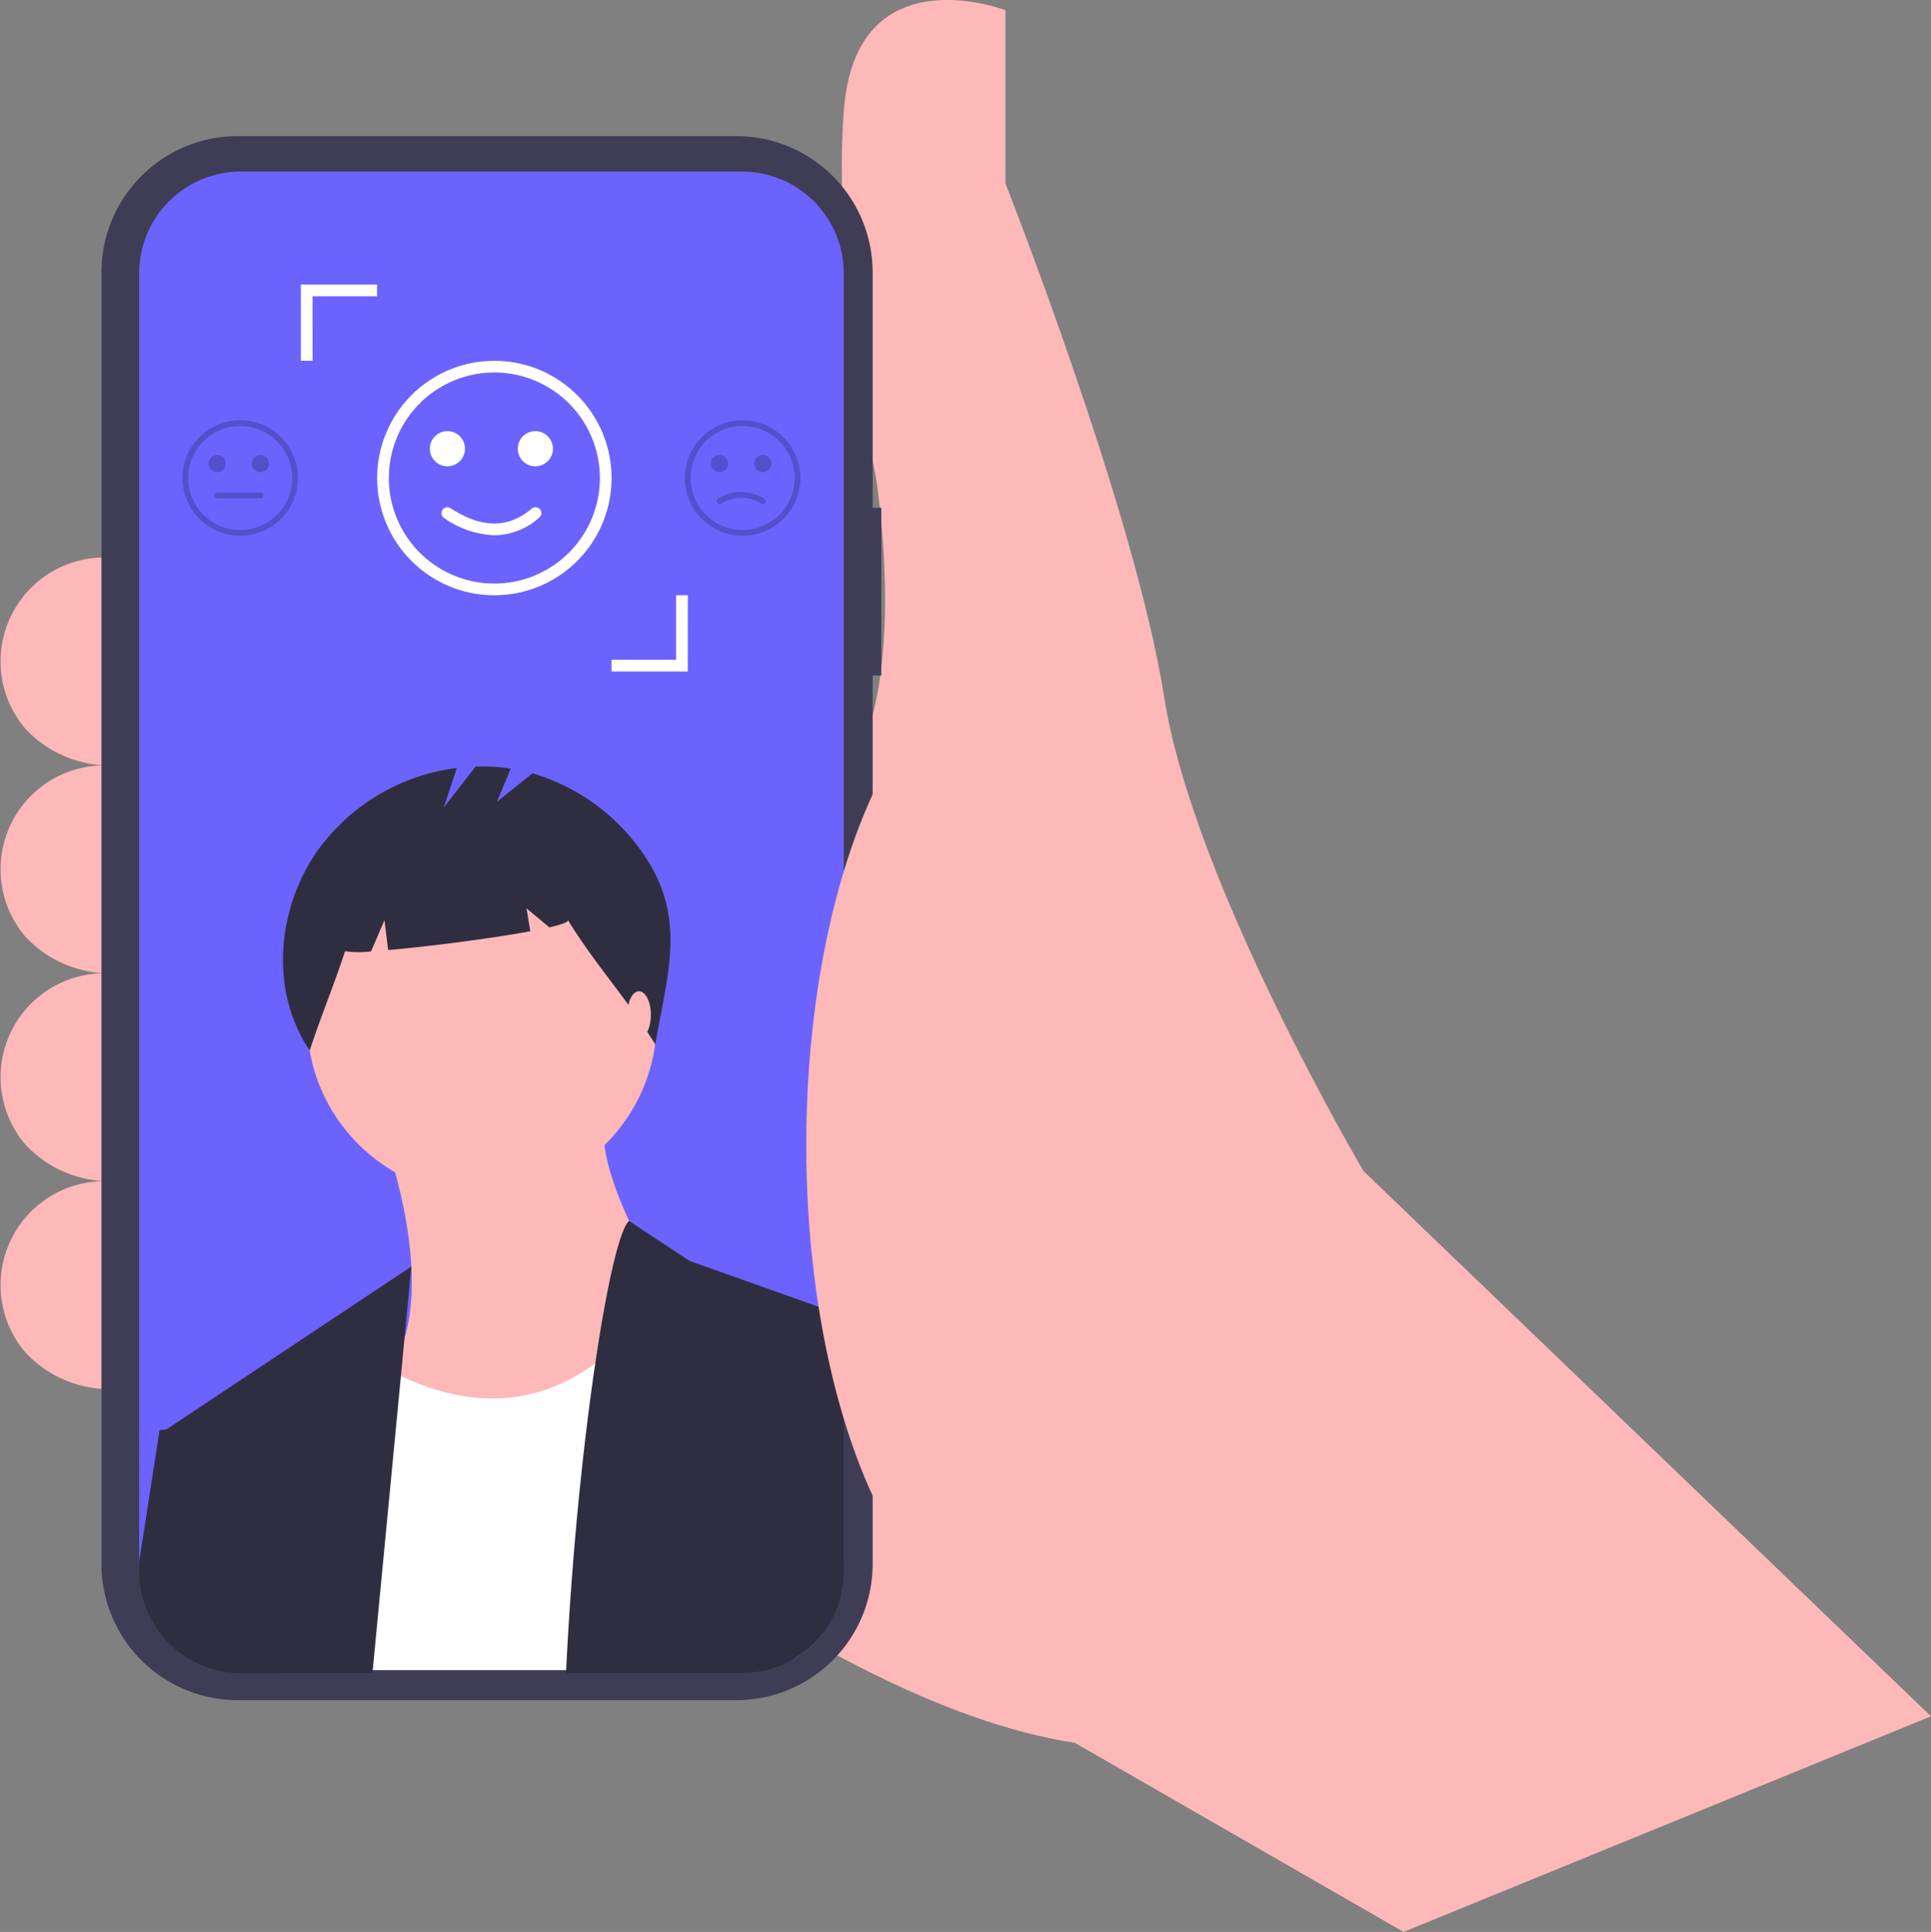 <svg xmlns="http://www.w3.org/2000/svg" width="113.684" height="113.725" viewBox="0 0 113.684 113.725"><rect x="0" y="0" width="113.684" height="113.725" fill="#808080" stroke="none"/><g transform="translate(0)"><path d="M551.782,157.464l-33.412-32.1s-10.029-17-11.729-27.877-9.349-30.256-9.349-30.256v-10.2s-8.839-3.4-9.519,5.949,1.87,21.418,1.87,21.418,2.55,15.3-3.23,19.208l-21.078,34.506s20.228,18.528,36.036,20.908l19.36,11.135Z" transform="translate(-438.098 -56.43)" fill="#ffb8b8"/><path d="M302.678,260.519H302.1a6.118,6.118,0,0,0-4.706,10.059,6.785,6.785,0,0,0,5.283,2.18Z" transform="translate(-295.922 -227.705)" fill="#ffb8b8"/><path d="M302.678,336.638H302.1a6.118,6.118,0,0,0-4.706,10.059,6.785,6.785,0,0,0,5.283,2.18Z" transform="translate(-295.922 -291.586)" fill="#ffb8b8"/><path d="M302.678,412.758H302.1a6.118,6.118,0,0,0-4.706,10.059,6.785,6.785,0,0,0,5.283,2.18Z" transform="translate(-295.922 -355.467)" fill="#ffb8b8"/><path d="M302.678,488.877H302.1a6.118,6.118,0,0,0-4.706,10.059,6.785,6.785,0,0,0,5.283,2.18Z" transform="translate(-295.922 -419.347)" fill="#ffb8b8"/><path d="M379.011,128.145H378.5V114.287a8.021,8.021,0,0,0-8.021-8.021h-29.36a8.021,8.021,0,0,0-8.021,8.021v76.027a8.021,8.021,0,0,0,8.021,8.021h29.361a8.021,8.021,0,0,0,8.021-8.021v-52.3h.506Z" transform="translate(-327.125 -98.253)" fill="#3f3d56"/><path d="M388.348,125.235V201.15a6.014,6.014,0,0,1-2.2,4.64,5.565,5.565,0,0,1-.474.348,5.963,5.963,0,0,1-3.316,1h-29.5a5.92,5.92,0,0,1-1.419-.17,5.99,5.99,0,0,1-4.571-5.82V125.235a5.991,5.991,0,0,1,5.99-5.99h29.5a5.99,5.99,0,0,1,5.99,5.99Z" transform="translate(-338.675 -109.145)" fill="#6c63ff"/><path d="M437.36,466.655s2.9,8.044.644,12.549,3.539,9.653,3.539,9.653,15.123-7.723,13.193-11.584-5.148-9.01-4.5-12.227Z" transform="translate(-414.619 -399.348)" fill="#ffb8b8"/><circle cx="10.297" cy="10.297" r="10.297" transform="translate(18.075 49.771)" fill="#ffb8b8"/><path d="M436.307,548.214a5.994,5.994,0,0,1-.918.938,5.576,5.576,0,0,1-.474.349,5.848,5.848,0,0,1-3.316.831H405.541l.45-12.507,2.9-6.435a13.439,13.439,0,0,0,2.079,1.341c.173.094.357.187.549.279,2.713,1.311,7.148,2.463,11.446-.746a16.4,16.4,0,0,0,3.962-4.459l8.026,4.55.422,4.929Z" transform="translate(-387.916 -452.016)" fill="#fff"/><path d="M370.813,520.151l-.4,4.21-.212,2.225-.318,3.313-1.358,14.18h-7.743a5.922,5.922,0,0,1-1.419-.17l-3.053-14.117.088-.058Z" transform="translate(-346.598 -445.593)" fill="#2f2e41"/><path d="M519.524,509.034v15.045a6.014,6.014,0,0,1-2.2,4.641,5.559,5.559,0,0,1-.474.348,5.963,5.963,0,0,1-3.316,1h-10.36c.226-4.754.626-9.395,1.093-13.437.2-1.722.413-3.335.631-4.8.7-4.729,1.452-7.94,1.99-8.373l3.563,2.351Z" transform="translate(-469.851 -431.583)" fill="#2f2e41"/><path d="M355.785,590.023l-.371,2.7h-2.558a5.921,5.921,0,0,1-1.419-.17,5.99,5.99,0,0,1-4.571-5.82v-.544l1.2-7.753.41-.058,1.843-.263Z" transform="translate(-338.675 -494.239)" fill="#2f2e41"/><path d="M582.7,550.345v13.083a6.013,6.013,0,0,1-2.2,4.64,5.57,5.57,0,0,1-.474.348l-1.574-6.85,2.031-5.366Z" transform="translate(-533.022 -470.932)" fill="#2f2e41"/><path d="M421.079,342.683a12.029,12.029,0,0,0-6.843-5.231l-2.092,1.674.813-1.952a11.075,11.075,0,0,0-2.068-.12l-1.882,2.42.779-2.337a11.914,11.914,0,0,0-8.219,4.889c-2.4,3.454-2.8,8.258-.444,11.74.647-1.988,1.432-3.853,2.079-5.841a5.884,5.884,0,0,0,1.533.007l.787-1.836.22,1.759c2.439-.213,6.057-.679,8.369-1.107l-.225-1.349,1.345,1.121c.708-.163,1.129-.311,1.094-.424,1.72,2.773,3.424,4.543,5.144,7.316C422.123,349.5,423.276,346.251,421.079,342.683Z" transform="translate(-382.889 -291.929)" fill="#2f2e41"/><ellipse cx="0.697" cy="1.394" rx="0.697" ry="1.394" transform="translate(36.924 58.35)" fill="#ffb8b8"/><ellipse cx="12.834" cy="28.727" rx="12.834" ry="28.727" transform="translate(47.467 38.678)" fill="#ffb8b8"/><path d="M366.145,217.1a3.4,3.4,0,1,1,3.4-3.4,3.4,3.4,0,0,1-3.4,3.4Zm0-6.459a3.06,3.06,0,1,0,3.06,3.06A3.06,3.06,0,0,0,366.145,210.642Z" transform="translate(-352.002 -185.562)" opacity="0.2"/><circle cx="0.51" cy="0.51" r="0.51" transform="translate(12.274 26.78)" opacity="0.2"/><circle cx="0.51" cy="0.51" r="0.51" transform="translate(14.824 26.78)" opacity="0.2"/><path d="M377.095,237.073h-2.55a.17.17,0,0,1,0-.34h2.55a.17.17,0,0,1,0,.34Z" transform="translate(-361.761 -207.743)" opacity="0.2"/><path d="M550.1,217.1a3.4,3.4,0,1,1,3.4-3.4A3.4,3.4,0,0,1,550.1,217.1Zm0-6.459a3.06,3.06,0,1,0,3.06,3.06A3.06,3.06,0,0,0,550.1,210.642Z" transform="translate(-506.38 -185.562)" opacity="0.2"/><circle cx="0.51" cy="0.51" r="0.51" transform="translate(41.851 26.78)" opacity="0.2"/><circle cx="0.51" cy="0.51" r="0.51" transform="translate(44.4 26.78)" opacity="0.2"/><path d="M561.049,237.273a.169.169,0,0,1-.085-.023,2.222,2.222,0,0,0-2.38,0,.17.17,0,1,1-.17-.295,2.569,2.569,0,0,1,2.719,0,.17.17,0,0,1-.085.317Z" transform="translate(-516.139 -207.603)" opacity="0.2"/><path d="M440.9,202.321a6.9,6.9,0,1,1,6.9-6.9A6.9,6.9,0,0,1,440.9,202.321Zm0-13.114a6.212,6.212,0,1,0,6.212,6.212,6.212,6.212,0,0,0-6.212-6.212Z" transform="translate(-411.796 -167.28)" fill="#fff"/><circle cx="1.035" cy="1.035" r="1.035" transform="translate(25.306 25.379)" fill="#fff"/><circle cx="1.035" cy="1.035" r="1.035" transform="translate(30.483 25.379)" fill="#fff"/><path d="M460.717,243.822a5.483,5.483,0,0,1-2.952-1.01.345.345,0,1,1,.375-.579c1.829,1.186,3.388,1.194,4.766.026a.345.345,0,1,1,.446.526A4,4,0,0,1,460.717,243.822Z" transform="translate(-431.611 -212.313)" fill="#fff"/><path d="M228.418,222.432h-4.486v-.69h3.8v-3.8h.69Z" transform="translate(-187.928 -182.904)" fill="#fff"/><path d="M110.86,108.669h-.69v-4.486h4.486v.69h-3.8Z" transform="translate(-92.457 -87.432)" fill="#fff"/></g></svg>